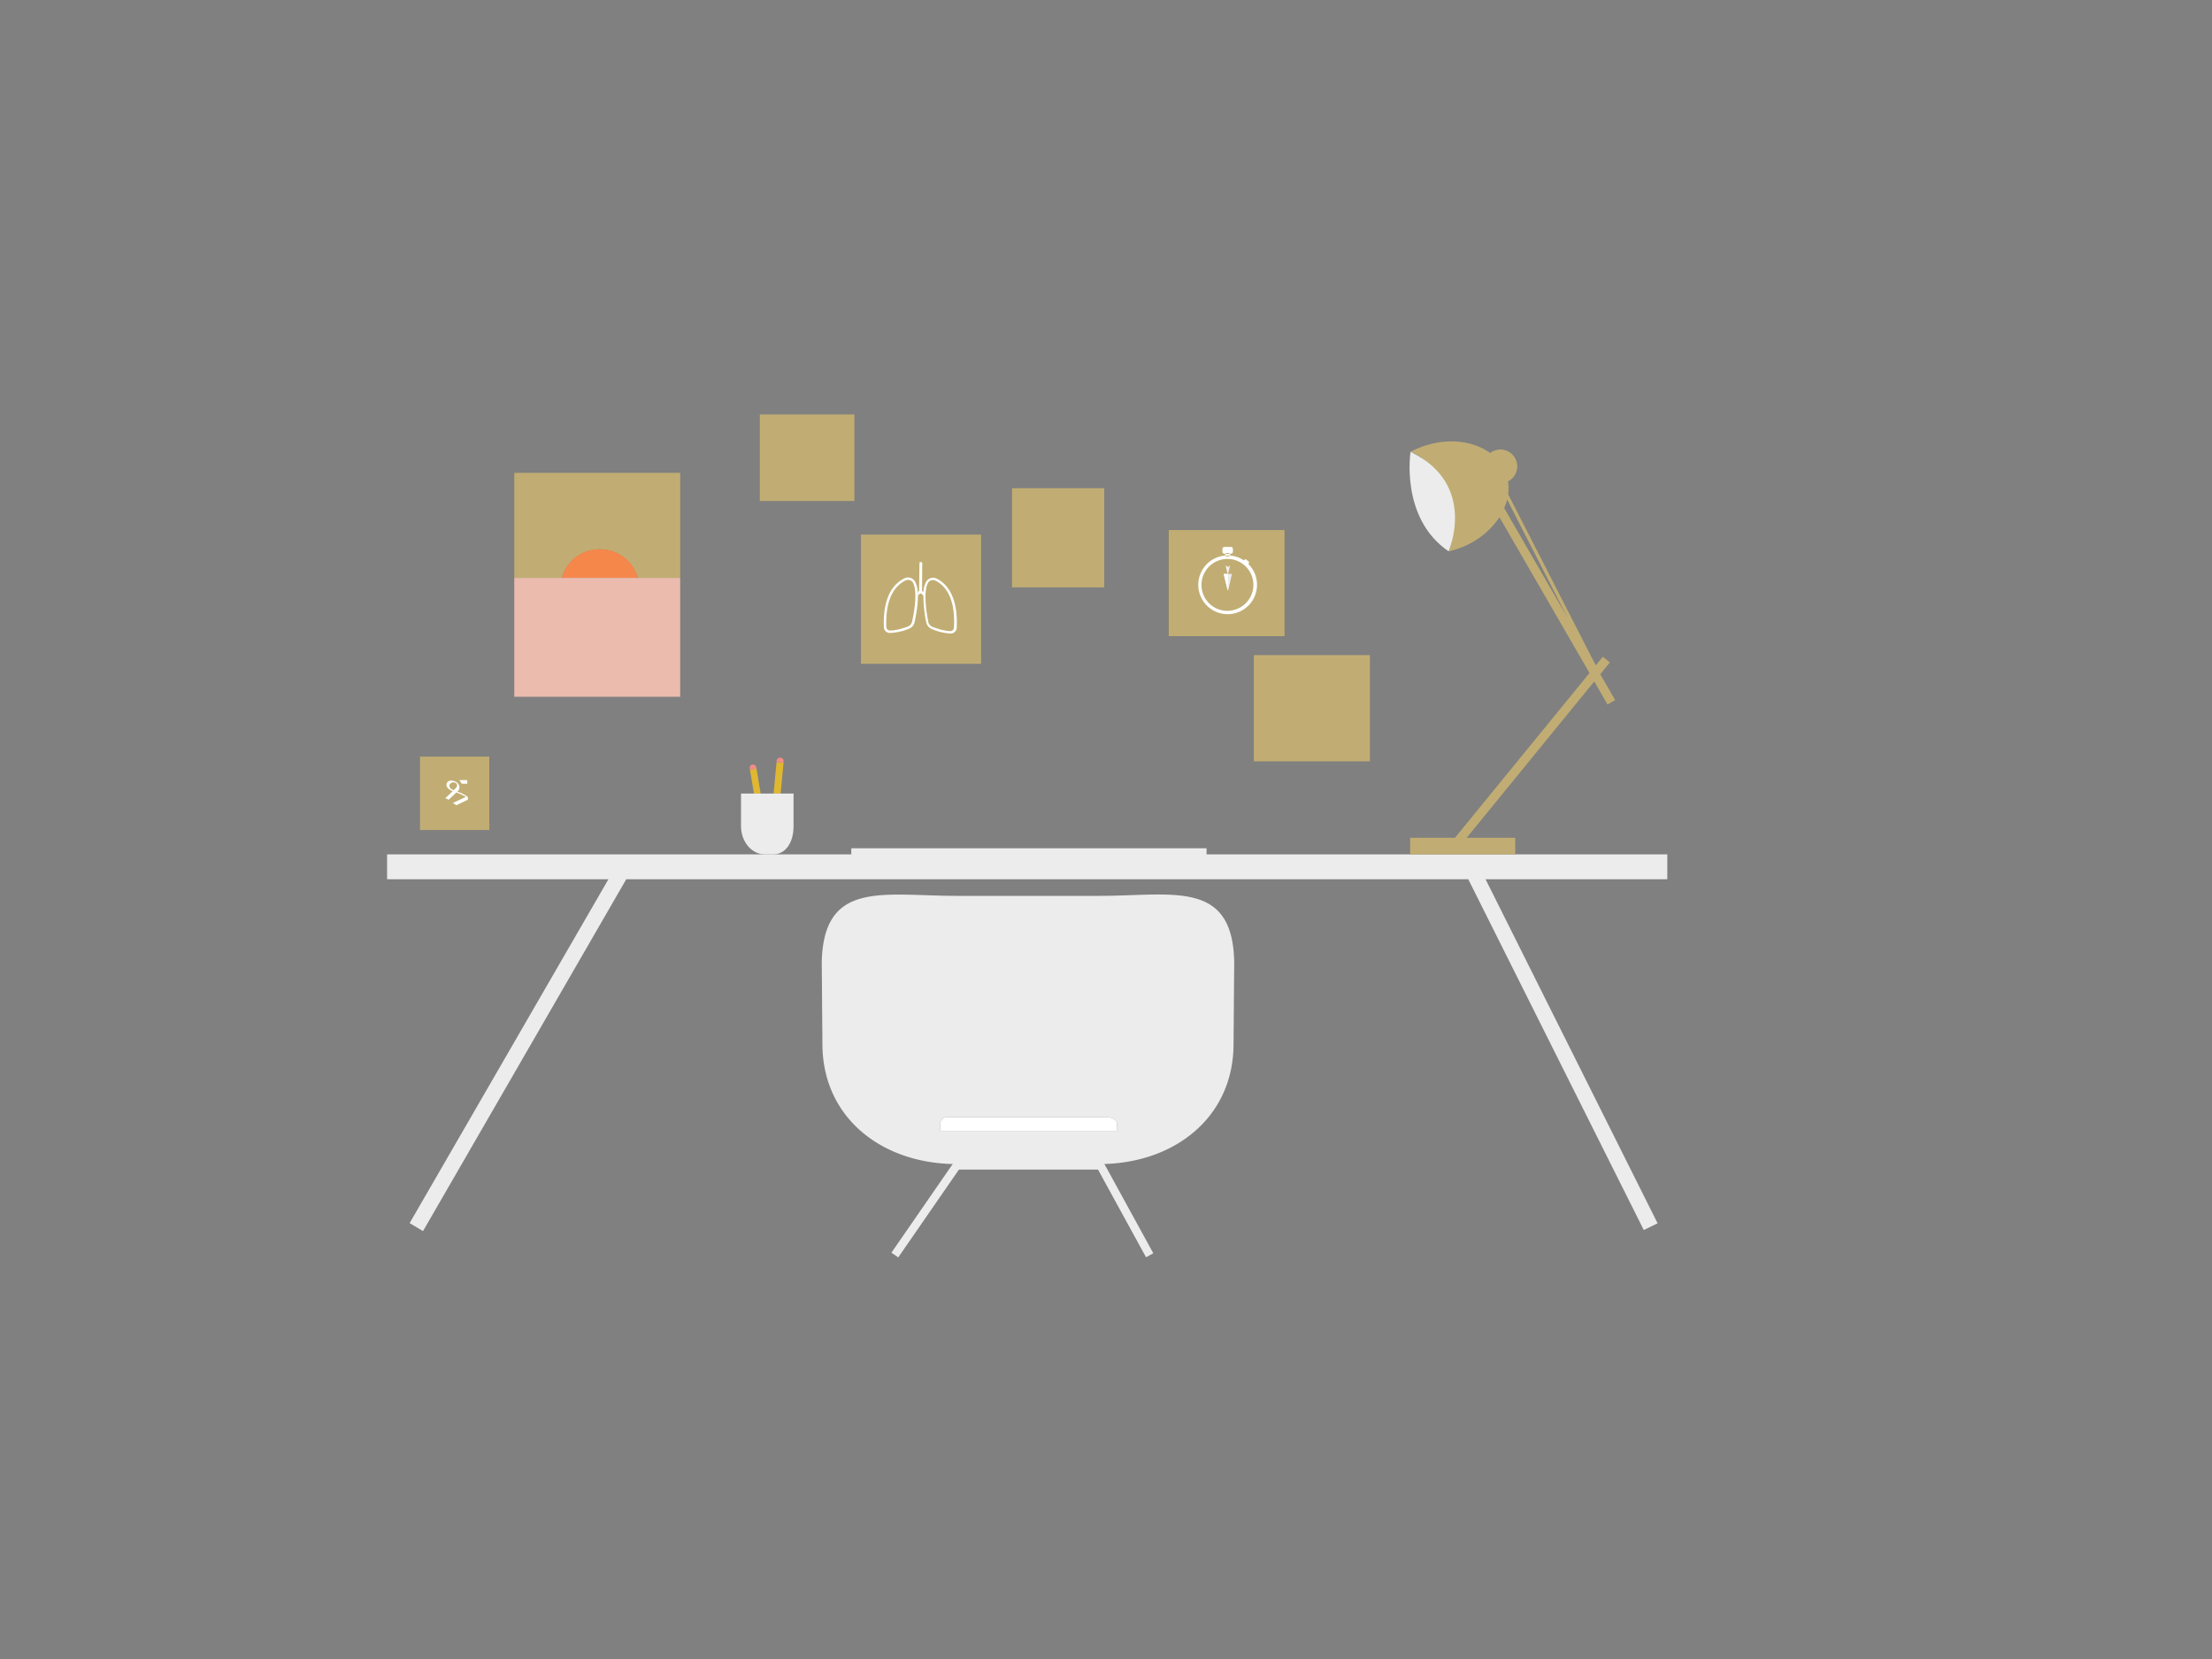 <svg id="desk-svg" viewBox="0 0 800 600" xmlns="http://www.w3.org/2000/svg">
  <rect x="0" y="0" width="800" height="600" fill="#808080" stroke="none"/>
  <defs>
    <style>.cls-1{fill:#c1ad73;}.cls-2{fill:#f5874b;}.cls-3{fill:#ebbbad;}.cls-4{fill:#444549;}.cls-5{fill:#ececec;}.cls-6,.cls-8,.cls-9{fill:none;}.cls-7{fill:#fff;}.cls-8{stroke:#fff;stroke-linecap:round;stroke-linejoin:round;stroke-width:0;}.cls-9{stroke:#ececec;stroke-miterlimit:10;stroke-width:3px;}.cls-10{fill:#dfb731;}.cls-11{fill:#f28d86;}</style>
  </defs>
  <path class="cls-1" d="M186,171v38h17.19a14.28,14.28,0,0,1,27.46,0H246V171Z"/>
  <path class="cls-2" d="M216.92,198.66A13.85,13.85,0,0,0,203.19,209h27.46A13.85,13.85,0,0,0,216.92,198.66Z"/>
  <polygon class="cls-3" points="203.19 209 186 209 186 217.94 186 252 246 252 246 217.94 246 209 230.65 209 203.19 209"/>
  <rect class="cls-1" height="46.73" width="43.44" x="311.39" y="193.34"/>
  <rect class="cls-1" height="35.87" width="33.34" x="366.02" y="176.56"/>
  <rect class="cls-4" height="38.41" width="41.98" x="422.62" y="191.69"/>
  <rect class="cls-1" height="38.41" width="41.98" x="453.47" y="236.94"/>
  <rect class="cls-1" height="38.41" width="41.98" x="422.62" y="191.69"/>
  <polygon class="cls-5" points="603 309 140 309 140 318 220.04 318 148.15 442.36 152.99 445.24 226.49 318 531.02 318 594.49 444.85 599.49 442.43 537.27 318 603 318 603 309"/>
  <path class="cls-6" d="M330.16,210.67a2,2,0,0,0-1.71-.93,2.19,2.19,0,0,0-1,.22h0c-3.36,1.63-7.29,5.85-6.91,16.67a1.34,1.34,0,0,0,1.12,1.39c.54,0,2.61.06,6.65-1.41a2.44,2.44,0,0,0,1.58-1.93C331,219.63,331.7,213.3,330.16,210.67Z"/>
  <path class="cls-6" d="M338.44,210.07h0a2.19,2.19,0,0,0-1-.24,2,2,0,0,0-1.73.9c-1.6,2.6-1.07,8.94,0,14a2.44,2.44,0,0,0,1.54,2c4,1.55,6.08,1.58,6.62,1.55a1.34,1.34,0,0,0,1.15-1.37C345.6,216.07,341.76,211.77,338.44,210.07Z"/>
  <polygon class="cls-7" points="332.02 213.93 332.01 215.3 332.01 215.3 332.02 213.93 332.02 213.93"/>
  <path class="cls-7" d="M331.89,214.06a8.93,8.93,0,0,0-1-3.83,2.94,2.94,0,0,0-3.82-1.05c-3.59,1.74-7.79,6.19-7.41,17.49a2.19,2.19,0,0,0,1.93,2.23H322a19.76,19.76,0,0,0,6.66-1.47,3.29,3.29,0,0,0,2.13-2.55,51.68,51.68,0,0,0,1.11-7.17c.06-.83.09-1.6.08-2.33l.07-.07v-1.37Zm-2,10.62a2.44,2.44,0,0,1-1.58,1.93c-4,1.47-6.11,1.45-6.65,1.41a1.34,1.34,0,0,1-1.12-1.39c-.37-10.82,3.55-15,6.91-16.67h0a2.19,2.19,0,0,1,1-.22,2,2,0,0,1,1.71.93C331.7,213.3,331,219.63,329.9,224.68Z"/>
  <line class="cls-8" x1="332.02" x2="332.01" y1="213.93" y2="215.3"/>
  <line class="cls-8" x1="332.01" x2="332.02" y1="215.3" y2="213.93"/>
  <polygon class="cls-7" points="333.01 214.66 333.01 214.66 333.05 211.47 333.01 214.66"/>
  <line class="cls-8" x1="333.05" x2="333.06" y1="211.48" y2="210.47"/>
  <line class="cls-8" x1="333.02" x2="333.05" y1="214.66" y2="211.48"/>
  <line class="cls-8" x1="333.08" x2="333.05" y1="208.08" y2="211.48"/>
  <line class="cls-8" x1="333.05" x2="333.02" y1="211.48" y2="214.66"/>
  <path class="cls-7" d="M338.84,209.3h0a2.94,2.94,0,0,0-3.84,1,9.1,9.1,0,0,0-1.06,3.88l-.48-.51a.14.14,0,0,1,0-.09l.08-10.06c0-.15-.21-.23-.5-.24s-.47.08-.5.23l-.13,10.06a.14.14,0,0,1,0,.09l-.3.3v1.37l.46-.5a.58.58,0,0,1,.41-.17l.14,0,0-3.19,0-3.39,0,3.39v0l0,3.19a.55.55,0,0,1,.26.14l.58.66h0a46.3,46.3,0,0,0,1,9.45,3.29,3.29,0,0,0,2.08,2.6,19.75,19.75,0,0,0,6.63,1.61h.35a2.19,2.19,0,0,0,2-2.19C346.5,215.65,342.39,211.11,338.84,209.3ZM345,226.88a1.34,1.34,0,0,1-1.15,1.37c-.54,0-2.62,0-6.62-1.55a2.44,2.44,0,0,1-1.54-2c-1-5.07-1.57-11.42,0-14a2,2,0,0,1,1.73-.9,2.19,2.19,0,0,1,1,.24h0C341.76,211.77,345.6,216.07,345,226.88Z"/>
  <rect class="cls-5" height="2.38" width="128.49" x="307.88" y="306.79"/>
  <path class="cls-6" d="M545.08,180.67a19.47,19.47,0,0,1-1,3.08l23,39.79Z"/>
  <polygon class="cls-6" points="576.95 240.74 576.99 240.81 577.12 240.66 576.95 240.74"/>
  <path id="lamp-path" class="cls-1" d="M581.37,254.79l2.77-1.6-5.39-9.34,3.48-4.27-2.54-2.07-2.56,3.14-31.69-61.91a16.09,16.09,0,0,0-.06-4.62l.3-.17a6.09,6.09,0,1,0-6.09-10.55l-.71.41c-6.09-4.43-15.46-5.56-24.6-2.25a32.52,32.52,0,0,0-4.13,1.84c5.63,2,11.1,8.39,13.81,16.93,2.26,7.13,2.07,14.11,0,19.08a32.69,32.69,0,0,0,3.69-1.1,29.3,29.3,0,0,0,14.66-11.24l32.56,56.33L526.21,303H510v6h38v-6H530.44l46.15-56.56Zm-36.29-74.12L567,223.54l-23-39.79A19.47,19.47,0,0,0,545.08,180.67ZM577,240.74l.16-.08-.12.15Z"/>
  <path class="cls-5" d="M510.15,163.4s-3.86,24,13.77,36C523.92,199.41,534.54,175.19,510.15,163.4Z"/>
  <polyline class="cls-9" points="323.63 453.9 346.02 421.5 398 421.5 415.79 453.98"/>
  <rect class="cls-1" height="26.55" width="25.05" x="151.91" y="273.64"/>
  <path class="cls-7" d="M169.21,289.21l-4.16,2-1.26-.81,4.72-2.2a22.07,22.07,0,0,0-3.46-1.59l-2.77,2.61-1.24-.54,2.7-2.56a4.16,4.16,0,0,1-1.59-.94,1.86,1.86,0,0,1-.68-1.35,1.39,1.39,0,0,1,.49-1.08,1.75,1.75,0,0,1,1.21-.44,3.16,3.16,0,0,1,2.11.74,2.2,2.2,0,0,1,.88,1.72,2,2,0,0,1-.79,1.54,13.15,13.15,0,0,1,3.84,1.92ZM164,285.77q1.32-1,1.32-1.66a1.05,1.05,0,0,0-.39-.84,1.39,1.39,0,0,0-.93-.33,1.61,1.61,0,0,0-1,.36,1.17,1.17,0,0,0-.48,1Q162.6,285.17,164,285.77Zm5-3.63v1.29h-2l-.85-1.29Z"/>
  <path class="cls-7" d="M450.3,203.55l.24.2a.31.31,0,0,1,.11.27l.14.11a.38.38,0,0,0,.54-.06l.34-.42a.38.38,0,0,0-.06-.54l-.92-.75a.38.38,0,0,0-.54.06l-.34.42a.38.38,0,0,0,.06.54l.14.11A.31.31,0,0,1,450.3,203.55Z"/>
  <path class="cls-7" d="M444.82,200.93a.61.61,0,0,1-.52.3h-.61a.61.61,0,0,1-.53-.31,10.62,10.62,0,1,0,1.67,0Zm-.9,20a9.39,9.39,0,1,1,9.39-9.39A9.39,9.39,0,0,1,443.92,220.9Z"/>
  <path class="cls-7" d="M444.81,200.93a.6.6,0,0,0,0-.64h-1.62a.6.6,0,0,0,0,.63l.76,0C444.22,200.89,444.52,200.91,444.81,200.93Z"/>
  <path class="cls-7" d="M443.69,200h.61a.61.61,0,0,1,.51.28h.35a.75.75,0,0,0,.74-.74v-1a.75.75,0,0,0-.74-.74h-2.31a.75.75,0,0,0-.74.74v1a.75.75,0,0,0,.74.74h.35A.61.61,0,0,1,443.69,200Z"/>
  <path class="cls-5" d="M444,213.34l-1.39-5.63a.12.12,0,0,1,.11-.15h2.67a.12.12,0,0,1,.12.14l-1.27,5.63A.12.12,0,0,1,444,213.34Z"/>
  <path class="cls-7" d="M444.09,207.56h-1.4a.12.12,0,0,0-.11.15l1.39,5.63a.12.12,0,0,0,.12.09Z"/>
  <path class="cls-5" d="M444.09,205.39a.66.66,0,0,1,.3-.55l.4-.26a.06.06,0,0,1,.06.07l-.68,2.87a.07.07,0,0,1-.08,0Z"/>
  <path class="cls-7" d="M444.09,205.39a.66.66,0,0,0-.3-.55l-.4-.26a.06.06,0,0,0-.06.07l.68,2.87a.07.07,0,0,0,.08,0Z"/>
  <rect class="cls-1" height="31.3" width="34.21" x="274.8" y="149.9"/>
  <path class="cls-10" d="M271.69,276.66a1.18,1.18,0,0,0-.52.74A1.18,1.18,0,0,1,271.69,276.66Z"/>
  <polygon class="cls-10" points="273.53 277.58 273.6 278 271.23 278.35 272.68 287 275.11 287 273.53 277.58"/>
  <path class="cls-11" d="M273.53,277.58a1.28,1.28,0,0,0-1.39-1.07,1.12,1.12,0,0,0-.44.16,1.18,1.18,0,0,0-.52.74,1.26,1.26,0,0,0,0,.49l.08.46h0l2.37-.36Z"/>
  <polygon class="cls-10" points="283.39 275.85 280.85 275.66 279.78 287 282.33 287 283.39 275.85"/>
  <path class="cls-11" d="M283.39,275.84l0-.48a1.24,1.24,0,0,0-.29-.92,1.22,1.22,0,0,0-.86-.43h0a1.28,1.28,0,0,0-.5.07,1.35,1.35,0,0,0-.89,1.13l0,.43,2.54.18Z"/>
  <path class="cls-5" d="M282.33,287H268v11.81c0,5.6,3.84,10.19,8.65,10.19h2.9c4.81,0,7.45-4.59,7.45-10.19V287Z"/>
  <path class="cls-5" d="M397.57,324H346c-26.65,0-48.2-5.84-48.8,24.1l.24,29.43c0,26.84,21.72,43.47,48.57,43.47h51.55c26.84,0,48.57-16.65,48.57-43.49l.24-29.58C445.77,318,424.22,324,397.57,324ZM404,409H340v-2.56a2.68,2.68,0,0,1,2.94-2.44h57.3c1.51,0,3.76.93,3.76,2.44Z"/>
  <path class="cls-7" d="M400.24,404h-57.3a2.68,2.68,0,0,0-2.94,2.44V409h64v-2.56C404,404.93,401.75,404,400.24,404Z"/>
</svg>